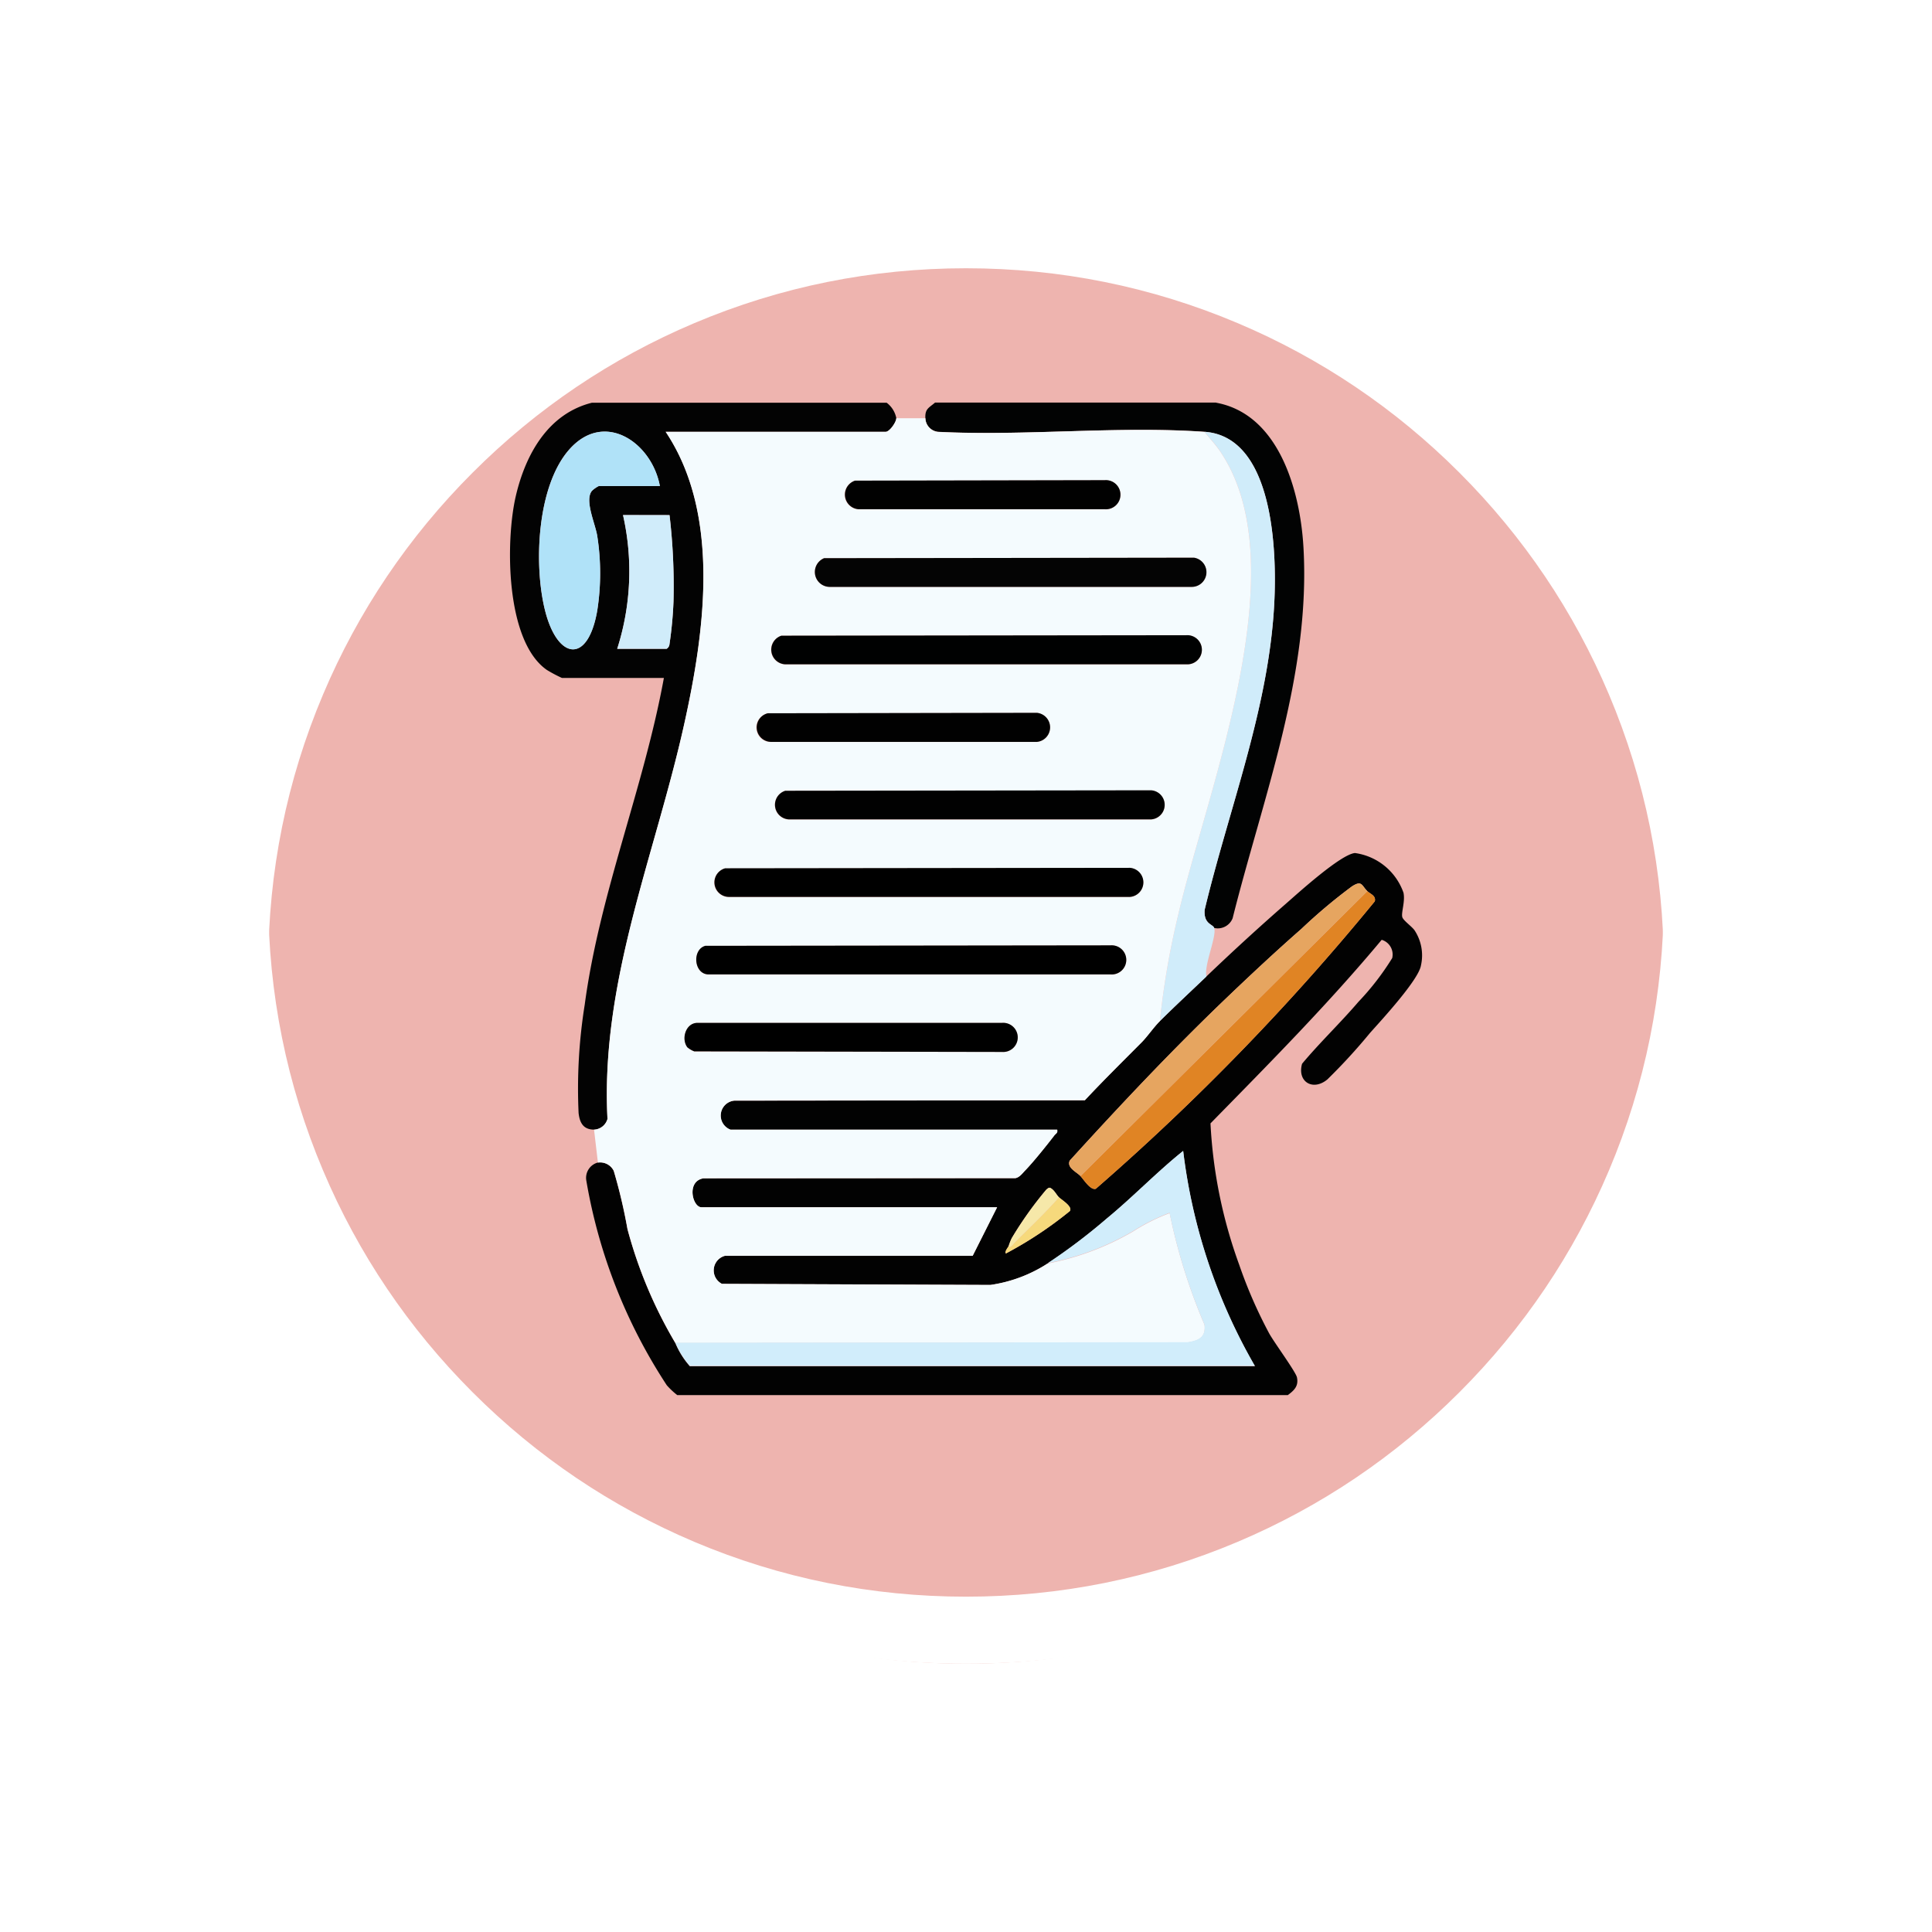 <svg xmlns="http://www.w3.org/2000/svg" xmlns:xlink="http://www.w3.org/1999/xlink" width="86.423" height="86.423" viewBox="0 0 86.423 86.423">
  <defs>
    <filter id="Trazado_874925" x="0" y="0" width="86.423" height="86.423" filterUnits="userSpaceOnUse">
      <feOffset dy="3" input="SourceAlpha"/>
      <feGaussianBlur stdDeviation="3" result="blur"/>
      <feFlood flood-opacity="0.161"/>
      <feComposite operator="in" in2="blur"/>
      <feComposite in="SourceGraphic"/>
    </filter>
  </defs>
  <g id="Grupo_1111692" data-name="Grupo 1111692" transform="translate(-1127.525 -1027.934)">
    <g id="Grupo_1109835" data-name="Grupo 1109835" transform="translate(1136.525 1033.934)">
      <g id="Grupo_1107913" data-name="Grupo 1107913" transform="translate(0 0)">
        <g transform="matrix(1, 0, 0, 1, -9, -6)" filter="url(#Trazado_874925)">
          <g id="Trazado_874925-2" data-name="Trazado 874925" transform="translate(9 6)" fill="#eeb4af">
            <path d="M 34.211 66.923 C 29.795 66.923 25.511 66.058 21.479 64.353 C 17.584 62.706 14.086 60.347 11.081 57.342 C 8.076 54.337 5.717 50.839 4.07 46.944 C 2.365 42.912 1.5 38.628 1.5 34.212 C 1.5 29.795 2.365 25.511 4.07 21.479 C 5.717 17.584 8.076 14.086 11.081 11.081 C 14.086 8.076 17.584 5.717 21.479 4.07 C 25.511 2.365 29.795 1.5 34.211 1.5 C 38.628 1.5 42.912 2.365 46.944 4.07 C 50.839 5.717 54.337 8.076 57.342 11.081 C 60.346 14.086 62.705 17.584 64.353 21.479 C 66.058 25.511 66.923 29.795 66.923 34.211 C 66.923 38.628 66.058 42.912 64.353 46.944 C 62.705 50.839 60.346 54.337 57.342 57.342 C 54.337 60.347 50.839 62.706 46.944 64.353 C 42.912 66.058 38.628 66.923 34.211 66.923 Z" stroke="none"/>
            <path d="M 34.211 3 C 29.996 3 25.909 3.825 22.063 5.452 C 18.347 7.023 15.009 9.274 12.142 12.142 C 9.274 15.009 7.023 18.347 5.452 22.063 C 3.825 25.909 3 29.996 3 34.212 C 3 38.427 3.825 42.514 5.452 46.36 C 7.023 50.076 9.274 53.414 12.142 56.281 C 15.009 59.149 18.347 61.4 22.063 62.972 C 25.909 64.598 29.996 65.423 34.211 65.423 C 38.426 65.423 42.513 64.598 46.359 62.972 C 50.076 61.4 53.414 59.149 56.281 56.281 C 59.148 53.414 61.399 50.076 62.971 46.36 C 64.598 42.514 65.423 38.427 65.423 34.211 C 65.423 29.996 64.598 25.909 62.971 22.063 C 61.399 18.347 59.148 15.009 56.281 12.142 C 53.414 9.274 50.076 7.023 46.359 5.452 C 42.513 3.825 38.426 3 34.211 3 M 34.211 0 C 53.106 0 68.423 15.317 68.423 34.211 L 68.423 34.212 C 68.423 53.106 53.106 68.423 34.211 68.423 C 15.317 68.423 0 53.106 0 34.212 L 0 34.211 C 0 15.317 15.317 0 34.211 0 Z" stroke="none" fill="#fff"/>
          </g>
        </g>
        <g id="Trazado_874923" data-name="Trazado 874923" transform="translate(0 0)" fill="none">
          <path d="M34.211,0A34.211,34.211,0,0,1,68.423,34.211h0A34.211,34.211,0,0,1,0,34.212H0A34.211,34.211,0,0,1,34.211,0Z" stroke="none"/>
          <path d="M 34.211 3 C 29.996 3 25.909 3.825 22.063 5.452 C 18.347 7.023 15.009 9.274 12.142 12.142 C 9.274 15.009 7.023 18.347 5.452 22.063 C 3.825 25.909 3 29.996 3 34.212 C 3 38.427 3.825 42.514 5.452 46.36 C 7.023 50.076 9.274 53.414 12.142 56.281 C 15.009 59.149 18.347 61.4 22.063 62.972 C 25.909 64.598 29.996 65.423 34.211 65.423 C 38.426 65.423 42.513 64.598 46.359 62.972 C 50.076 61.4 53.414 59.149 56.281 56.281 C 59.148 53.414 61.399 50.076 62.971 46.36 C 64.598 42.514 65.423 38.427 65.423 34.211 C 65.423 29.996 64.598 25.909 62.971 22.063 C 61.399 18.347 59.148 15.009 56.281 12.142 C 53.414 9.274 50.076 7.023 46.359 5.452 C 42.513 3.825 38.426 3 34.211 3 M 34.211 0 C 53.106 0 68.423 15.317 68.423 34.211 L 68.423 34.212 C 68.423 53.106 53.106 68.423 34.211 68.423 C 15.317 68.423 0 53.106 0 34.212 L 0 34.211 C 0 15.317 15.317 0 34.211 0 Z" stroke="none" fill="#fff"/>
        </g>
      </g>
    </g>
    <g id="legislation_6174541_copia" data-name="legislation_6174541 copia" transform="translate(1134.814 1045.948)">
      <path id="Trazado_1033694" data-name="Trazado 1033694" d="M76.436,198.394H49.124a3.448,3.448,0,0,1-.469-.44,24,24,0,0,1-3.6-9.154.709.709,0,0,1,.512-.809.678.678,0,0,1,.712.371,23.7,23.7,0,0,1,.613,2.6,20.168,20.168,0,0,0,2.143,5.1,3.719,3.719,0,0,0,.65,1.04H74.961a25.309,25.309,0,0,1-3.209-9.624c-1.183.949-2.247,2.064-3.427,3.032a26.046,26.046,0,0,1-2.643,2,6.377,6.377,0,0,1-2.555.957l-12.01-.049a.676.676,0,0,1,.129-1.253l11.087,0,1.094-2.173H50.2c-.4,0-.687-1.173.092-1.295l13.953-.007c.187-.036.31-.215.436-.345.378-.39.957-1.116,1.3-1.561.067-.088.166-.11.129-.261H51.5a.672.672,0,0,1,.171-1.3l15.677-.016c.825-.88,1.682-1.727,2.533-2.583.267-.268.539-.674.822-.955.645-.64,1.4-1.346,2.081-1.994,1.148-1.1,2.356-2.208,3.554-3.253.571-.5,2.469-2.223,3.1-2.277a2.692,2.692,0,0,1,2.171,1.778c.081.392-.109.886-.054,1.088.039.149.423.415.546.588a2.037,2.037,0,0,1,.288,1.578c-.11.649-1.755,2.43-2.276,3.013a25.966,25.966,0,0,1-1.908,2.081c-.645.538-1.361.108-1.133-.7.8-.957,1.71-1.822,2.52-2.769a11.869,11.869,0,0,0,1.512-1.958.686.686,0,0,0-.471-.817c-2.4,2.88-5.039,5.538-7.658,8.212a21.6,21.6,0,0,0,1.281,6.313,20.868,20.868,0,0,0,1.343,3.079c.219.4,1.192,1.721,1.244,1.969.083.4-.136.59-.418.8Zm-9.277-9.8c.157.168.45.649.689.568a105.823,105.823,0,0,0,12.477-12.858c.061-.253-.2-.326-.334-.455-.258-.257-.238-.5-.689-.212a24.332,24.332,0,0,0-2.26,1.9c-1.128.988-2.254,2.039-3.339,3.077-2.438,2.331-4.755,4.793-7.023,7.288-.146.317.305.506.48.691Zm-3.208,3.121c-.039.094-.183.232-.131.345a17.417,17.417,0,0,0,2.865-1.9c.131-.2-.356-.491-.48-.609-.109-.1-.2-.3-.348-.4-.1-.077-.143-.013-.22.042a16.423,16.423,0,0,0-1.553,2.18,2.6,2.6,0,0,0-.134.34Z" transform="translate(-26.116 -154.001)" fill="#020202"/>
      <path id="Trazado_1033695" data-name="Trazado 1033695" d="M32.372,0a1.136,1.136,0,0,1,.434.694c0,.175-.3.607-.476.607h-9.84c2.48,3.709,1.747,8.954.825,13.094-1.3,5.85-3.746,11.487-3.428,17.642a.653.653,0,0,1-.6.479c-.479,0-.644-.3-.694-.738a23.691,23.691,0,0,1,.273-4.843c.666-4.985,2.642-9.69,3.542-14.622H17.85a6.279,6.279,0,0,1-.68-.361c-1.862-1.3-1.847-5.8-1.386-7.775C16.215,2.323,17.223.49,19.193,0ZM22.227,3.728c-.36-1.95-2.5-3.429-4.077-1.606-1.422,1.647-1.563,5.12-1.067,7.14.546,2.224,1.92,2.483,2.343.034a10.805,10.805,0,0,0,0-3.332c-.089-.56-.58-1.6-.238-2.021a1.284,1.284,0,0,1,.305-.214h2.731Zm.434,1.3H20.58a11.375,11.375,0,0,1-.26,5.983h2.21a.277.277,0,0,0,.129-.217,17.444,17.444,0,0,0,.178-1.9,27.1,27.1,0,0,0-.177-3.862Z" transform="translate(0 0)" fill="#030303"/>
      <path id="Trazado_1033696" data-name="Trazado 1033696" d="M189.243,0c2.827.518,3.761,3.976,3.905,6.455.333,5.705-1.808,11.18-3.168,16.608a.717.717,0,0,1-.824.434c-.054-.179-.475-.161-.428-.812,1.084-4.527,2.874-9.01,3.114-13.712.119-2.312-.02-7.455-3.12-7.673-3.861-.271-8.032.2-11.926,0a.634.634,0,0,1-.56-.612c-.021-.414.154-.454.434-.694h12.572Z" transform="translate(-142.131)" fill="#020303"/>
      <path id="Trazado_1033697" data-name="Trazado 1033697" d="M269.428,33.447c.119.388-.464,1.657-.347,2.168-.679.649-1.436,1.354-2.081,1.994a36.026,36.026,0,0,1,.822-4.77c1.294-5.586,5.384-15.608,1.85-20.749-.2-.3-.454-.558-.677-.839,3.1.217,3.239,5.361,3.12,7.673-.242,4.7-2.031,9.185-3.114,13.712C268.953,33.287,269.373,33.269,269.428,33.447Z" transform="translate(-222.403 -9.949)" fill="#d0ecfa"/>
      <path id="Trazado_1033698" data-name="Trazado 1033698" d="M62.862,6a.632.632,0,0,0,.56.612c3.895.194,8.065-.275,11.926,0,.223.281.473.542.677.839,3.534,5.14-.555,15.162-1.85,20.749a35.829,35.829,0,0,0-.822,4.77c-.283.281-.555.687-.822.955-.851.855-1.708,1.7-2.533,2.583l-15.677.016a.672.672,0,0,0-.171,1.3H68.76c.037.15-.061.173-.129.261-.343.445-.923,1.171-1.3,1.561-.126.129-.249.309-.436.345L52.942,40c-.779.123-.5,1.295-.092,1.295H66.072l-1.094,2.173-11.087,0a.676.676,0,0,0-.129,1.253l12.01.049a6.378,6.378,0,0,0,2.555-.957,12.12,12.12,0,0,0,3.817-1.429,8.619,8.619,0,0,1,1.645-.825,25.714,25.714,0,0,0,1.56,4.994c.068.568-.26.712-.757.793l-22.911.023a20.168,20.168,0,0,1-2.143-5.1,23.7,23.7,0,0,0-.613-2.6.679.679,0,0,0-.712-.371l-.173-1.474a.654.654,0,0,0,.6-.479c-.318-6.155,2.126-11.792,3.428-17.642.921-4.14,1.654-9.385-.825-13.094h9.84c.175,0,.477-.432.476-.607h1.3ZM59.716,8.793a.656.656,0,0,0,.154,1.283H70.885a.652.652,0,1,0,0-1.3Zm-1.388,3.468a.667.667,0,0,0,.24,1.284H74.786a.657.657,0,0,0,.089-1.306Zm-1.906,3.468a.656.656,0,0,0,.154,1.283H74.527a.652.652,0,1,0,0-1.3ZM55.813,19.2a.649.649,0,0,0,.154,1.284H67.849a.653.653,0,0,0,0-1.3Zm.782,3.468a.656.656,0,0,0,.153,1.284H72.965a.652.652,0,0,0,0-1.3l-16.37.021Zm-2.688,3.468a.652.652,0,0,0,.153,1.284H72.011a.652.652,0,0,0,0-1.3l-18.105.021ZM53.04,29.6c-.63.145-.548,1.308.154,1.283H71.145a.652.652,0,1,0,0-1.3Zm-.816,4.551a1.013,1.013,0,0,0,.3.175l13.766.025a.652.652,0,1,0,0-1.3l-13.619,0c-.539,0-.749.732-.447,1.106Z" transform="translate(-28.756 -5.306)" fill="#f4fbfe"/>
      <path id="Trazado_1033699" data-name="Trazado 1033699" d="M96.147,294.529a26.307,26.307,0,0,0,2.643-2c1.178-.969,2.243-2.083,3.427-3.032a25.289,25.289,0,0,0,3.209,9.624H80.15a3.694,3.694,0,0,1-.65-1.04l22.911-.023c.5-.081.825-.225.757-.793a25.873,25.873,0,0,1-1.56-4.994,8.754,8.754,0,0,0-1.645.825,12.11,12.11,0,0,1-3.817,1.429Z" transform="translate(-56.579 -256.032)" fill="#d1edfb"/>
      <path id="Trazado_1033700" data-name="Trazado 1033700" d="M236.25,201.746,249.082,189c.129.129.4.2.334.455a105.905,105.905,0,0,1-12.477,12.858C236.7,202.394,236.407,201.913,236.25,201.746Z" transform="translate(-195.208 -167.15)" fill="#e08424"/>
      <path id="Trazado_1033701" data-name="Trazado 1033701" d="M245.194,186.373l-12.832,12.746c-.175-.185-.625-.376-.48-.691,2.268-2.494,4.585-4.957,7.023-7.288,1.086-1.037,2.21-2.088,3.339-3.077a24.309,24.309,0,0,1,2.26-1.9c.451-.291.431-.045.689.212Z" transform="translate(-191.319 -164.523)" fill="#e6a560"/>
      <path id="Trazado_1033702" data-name="Trazado 1033702" d="M210.754,304.211c-.63.71-1.323,1.365-1.994,2.037-.04.04-.223.3-.26.131a2.478,2.478,0,0,1,.134-.34,16.45,16.45,0,0,1,1.553-2.18c.076-.054.121-.119.22-.042.146.092.239.293.348.4Z" transform="translate(-170.666 -268.662)" fill="#f6e8a9"/>
      <path id="Trazado_1033703" data-name="Trazado 1033703" d="M207.415,309.668c.037.173.22-.09.26-.131.672-.672,1.364-1.327,1.994-2.037.125.118.61.412.48.609a17.465,17.465,0,0,1-2.865,1.9c-.052-.112.091-.252.131-.345Z" transform="translate(-169.58 -271.951)" fill="#f6d97c"/>
      <path id="Trazado_1033704" data-name="Trazado 1033704" d="M32.175,13.618H29.444a1.284,1.284,0,0,0-.305.214c-.342.425.15,1.461.238,2.021a10.841,10.841,0,0,1,0,3.332c-.423,2.45-1.8,2.191-2.343-.034-.5-2.021-.355-5.492,1.067-7.14,1.573-1.823,3.718-.345,4.077,1.606Z" transform="translate(-9.948 -9.89)" fill="#b0e2f8"/>
      <path id="Trazado_1033705" data-name="Trazado 1033705" d="M59.341,43.5a27.087,27.087,0,0,1,.177,3.862,17.416,17.416,0,0,1-.178,1.9.272.272,0,0,1-.129.217H57a11.375,11.375,0,0,0,.26-5.983Z" transform="translate(-36.68 -38.471)" fill="#d0ecfa"/>
      <path id="Trazado_1033706" data-name="Trazado 1033706" d="M116.975,90l18.105-.021a.652.652,0,1,1,0,1.3H117.127A.657.657,0,0,1,116.973,90Z" transform="translate(-89.309 -79.578)" fill="#000101"/>
      <path id="Trazado_1033707" data-name="Trazado 1033707" d="M94.987,180l18.105-.021a.652.652,0,0,1,0,1.3H95.14A.651.651,0,0,1,94.987,180Z" transform="translate(-69.836 -159.173)"/>
      <path id="Trazado_1033708" data-name="Trazado 1033708" d="M88.022,210l18.105-.021a.652.652,0,1,1,0,1.3H88.174c-.7.024-.784-1.14-.154-1.284Z" transform="translate(-63.738 -185.705)"/>
      <path id="Trazado_1033709" data-name="Trazado 1033709" d="M133.9,59.992l16.547-.022a.657.657,0,0,1-.089,1.306H134.137A.667.667,0,0,1,133.9,59.992Z" transform="translate(-104.324 -53.037)" fill="#040404"/>
      <path id="Trazado_1033710" data-name="Trazado 1033710" d="M118.431,150l16.37-.021a.652.652,0,0,1,0,1.3H118.583A.655.655,0,0,1,118.431,150Z" transform="translate(-90.592 -132.641)" fill="#010101"/>
      <path id="Trazado_1033711" data-name="Trazado 1033711" d="M83.171,241.066c-.3-.373-.091-1.109.447-1.106l13.619,0a.652.652,0,1,1,0,1.3l-13.766-.025a1.038,1.038,0,0,1-.3-.175Z" transform="translate(-59.703 -212.219)"/>
      <path id="Trazado_1033712" data-name="Trazado 1033712" d="M111.318,120.01l12.036-.02a.653.653,0,0,1,0,1.3H111.471A.649.649,0,0,1,111.318,120.01Z" transform="translate(-84.26 -106.118)" fill="#010101"/>
      <path id="Trazado_1033713" data-name="Trazado 1033713" d="M145.483,30l11.169-.021a.652.652,0,1,1,0,1.3H145.637A.657.657,0,0,1,145.483,30Z" transform="translate(-114.523 -26.514)" fill="#010101"/>
    </g>
  </g>
</svg>
